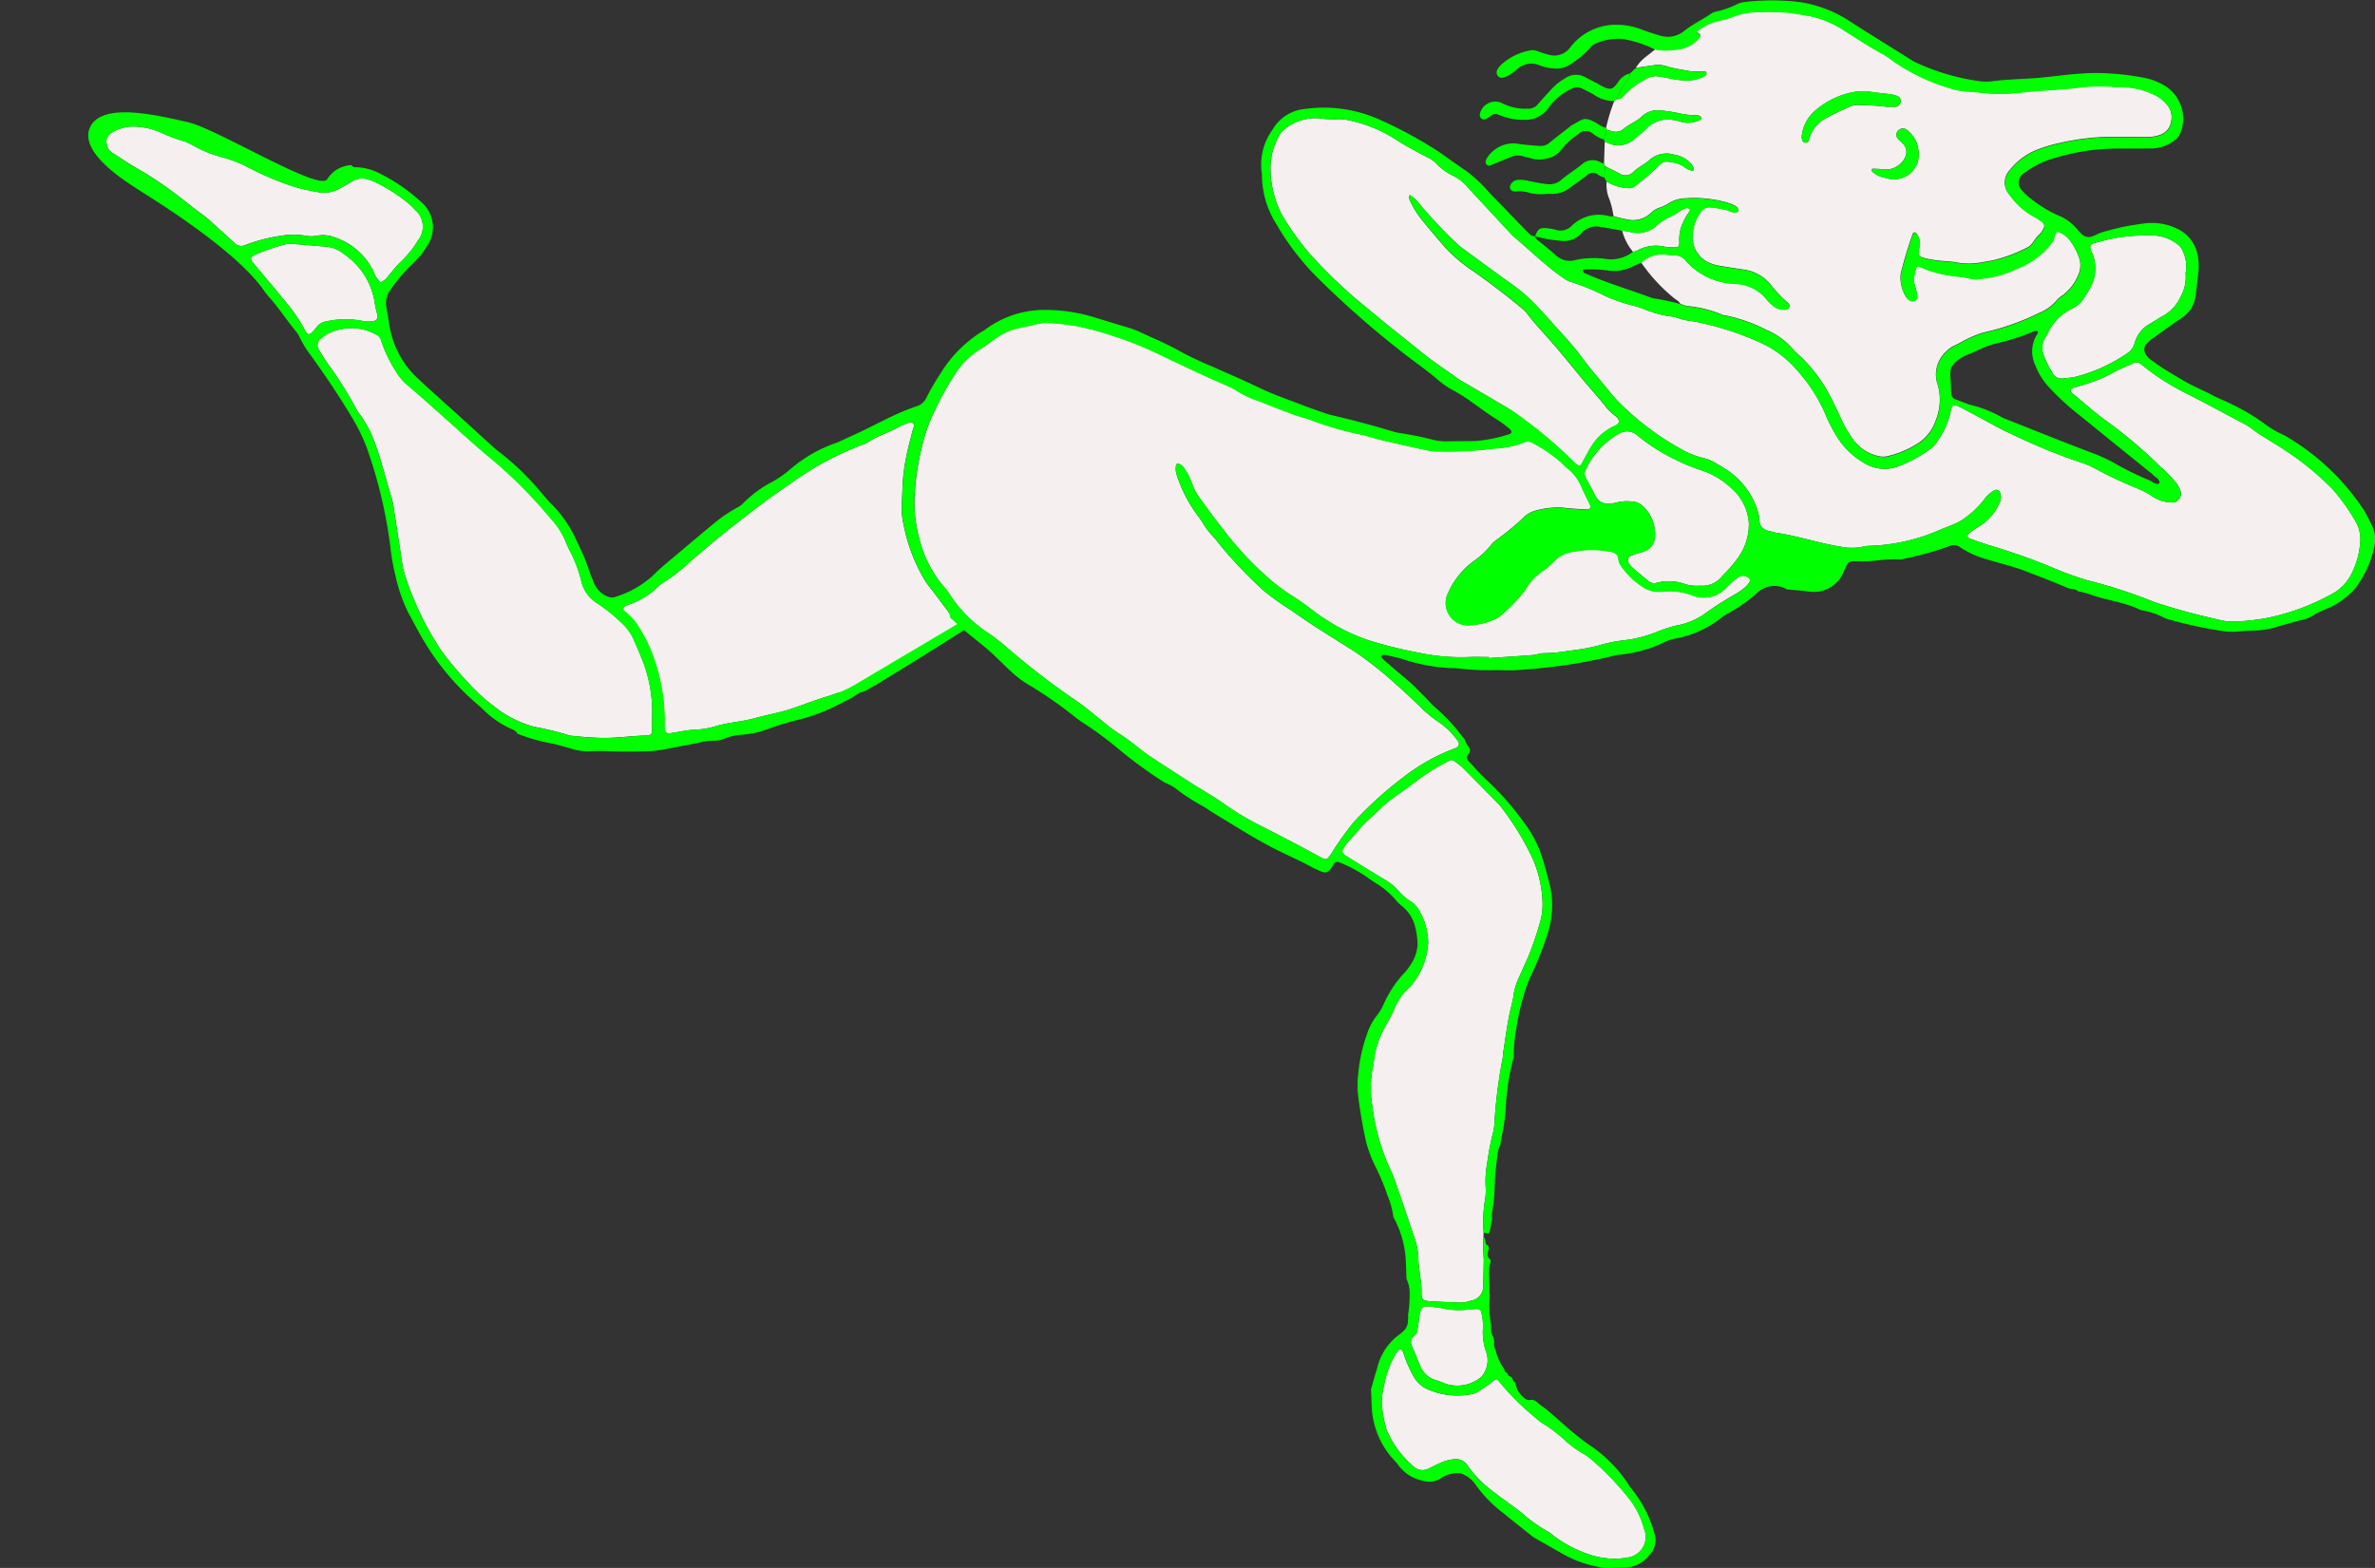<svg xmlns="http://www.w3.org/2000/svg" width="125.31" height="82.75" viewBox="0 0 125.31 82.75">
  <rect x="0" y="0" width="125.31" height="82.75" fill="#333333" stroke="none"/>
  <g id="Group_7" data-name="Group 7" transform="translate(-587.056 -371.136)">
    <path id="Path_30" data-name="Path 30" d="M673.644,384.986a1.639,1.639,0,0,1,1.379-.414,2.789,2.789,0,0,0,.343.025.781.781,0,0,1,.648.309,3.565,3.565,0,0,0,2.348,1.183c.074.014.153.008.229.019a2.21,2.21,0,0,1,1.689.841,1.555,1.555,0,0,0,.33.317.807.807,0,0,0,.464.208c.133.006.285.027.368-.1.1-.155-.043-.249-.137-.33a6.975,6.975,0,0,1-.82-.88,2.205,2.205,0,0,0-1.417-.8c-.435-.065-.87-.131-1.3-.207a2.22,2.22,0,0,1-.495-.139,1.48,1.48,0,0,1-.912-1.462,2.291,2.291,0,0,1,.422-1.228.54.54,0,0,1,.532-.253,5.092,5.092,0,0,1,.9.16c.055.013.1.047.159.065.213.071.4.044.4-.057,0-.162-.129-.229-.244-.286a2.325,2.325,0,0,0-.43-.155,6.385,6.385,0,0,0-2.158-.2,1.712,1.712,0,0,0-.814.246,2.522,2.522,0,0,1-.515.249,1.075,1.075,0,0,0-.438.265,1.375,1.375,0,0,1-1.32.342,5.245,5.245,0,0,1-.667-.166,4.326,4.326,0,0,0-.275-1.037,2.012,2.012,0,0,1-.09-.781,2.457,2.457,0,0,0,1.142.343.522.522,0,0,0,.416-.147,15.6,15.6,0,0,0,1.254-1.089.45.45,0,0,1,.413-.155,1.841,1.841,0,0,1,.819.236,1.141,1.141,0,0,0,.454.235.081.081,0,0,0,.1-.1.683.683,0,0,0-.126-.251,1.506,1.506,0,0,0-.889-.492,1.363,1.363,0,0,0-1.29.252c-.256.244-.606.39-.87.646a.575.575,0,0,1-.736.1c-.25-.139-.508-.261-.762-.391l-.06-.133.038-1.15a.559.559,0,0,1,.11.031,1.284,1.284,0,0,0,1.529-.256,5.389,5.389,0,0,0,.57-.48,1.52,1.52,0,0,1,1.358-.456,1.644,1.644,0,0,1,.445.1,1.39,1.39,0,0,0,1.05-.118c.022-.009.03-.064.036-.1,0-.012-.015-.031-.027-.043a.354.354,0,0,0-.265-.088,4.013,4.013,0,0,1-.964-.12,8.423,8.423,0,0,0-.907-.131,1.188,1.188,0,0,0-.957.3c-.295.283-.683.418-.99.679a.629.629,0,0,1-.6.118c-.092-.026-.185-.047-.277-.07a.3.3,0,0,0-.04-.107,9.348,9.348,0,0,1,.433-1.418l.1-.1a.359.359,0,0,0,.354-.14,4.268,4.268,0,0,1,1.174-.9.966.966,0,0,1,.653-.162,4.611,4.611,0,0,1,.507.083,5.066,5.066,0,0,0,1.076.137,2.091,2.091,0,0,0,.93-.245.189.189,0,0,0,.068-.146.107.107,0,0,0-.115-.1,4.951,4.951,0,0,1-.741,0c-.393-.074-.789-.128-1.175-.239a1.546,1.546,0,0,0-.676-.087c-.34.052-.68.1-1.02.146a2.3,2.3,0,0,1,.581-.618c.148-.117.3-.236.443-.354a3.71,3.71,0,0,0,1.257-.021,1.657,1.657,0,0,0,1.034-.57c.05-.06.112-.131.07-.2s-.123-.079-.213-.132a2.894,2.894,0,0,1,1.338-.626,3.481,3.481,0,0,0,.547-.162,3.654,3.654,0,0,1,1.458-.268,12.859,12.859,0,0,1,1.607.039c.359.053.717.111,1.074.177a5.219,5.219,0,0,1,1.787.758c.65.4,1.283.835,1.96,1.2a4.3,4.3,0,0,1,.625.408,10.219,10.219,0,0,0,3.32,1.526,3.222,3.222,0,0,0,.624.084c.171.019.344.023.515.044a9.669,9.669,0,0,0,2.4,0c.55-.07,1.106-.089,1.66-.134.4-.032.8-.059,1.2-.106a8.947,8.947,0,0,1,1.949-.046,1.455,1.455,0,0,0,.287.013,3.948,3.948,0,0,1,1.78.385,1.829,1.829,0,0,1,.722.552,1,1,0,0,1,.222.861.873.873,0,0,1-.577.727,2.009,2.009,0,0,1-.732.115c-.537-.005-1.073-.012-1.609-.007a12.144,12.144,0,0,0-2.85.3,7.887,7.887,0,0,0-1.265.362,3.47,3.47,0,0,0-1.5,1.113.944.944,0,0,0-.005,1.271,3.782,3.782,0,0,0,1.267,1.148,3.856,3.856,0,0,1,.479.312.248.248,0,0,1,.064.313.8.8,0,0,1-.082.15.789.789,0,0,1-.142.18c-.26.2-.349.572-.661.7a7.918,7.918,0,0,1-1.825.677c-.17.026-.338.061-.508.086a3.654,3.654,0,0,1-1.311.028c-.354-.074-.723-.075-1.084-.119a5.028,5.028,0,0,1-.622-.11c-.359-.089-.414-.165-.339-.521a.888.888,0,0,0-.15-.81.129.129,0,0,0-.1-.036.111.111,0,0,0-.078.062,20.216,20.216,0,0,0-.644,2.135,1.932,1.932,0,0,0,.31,1.245.454.454,0,0,0,.127.115.265.265,0,0,0,.32.026.254.254,0,0,0,.117-.247,2.91,2.91,0,0,0-.1-.448,1.159,1.159,0,0,1-.064-.566c.135-.647.074-.6.618-.38a6.043,6.043,0,0,0,1.106.3c.432.086.877.081,1.3.2a.873.873,0,0,0,.342.012,5.8,5.8,0,0,0,1.885-.468,1.457,1.457,0,0,1,.262-.117,4.155,4.155,0,0,0,1.753-1.344c.154-.16.106-.408.267-.583a1.3,1.3,0,0,1,.72.525,3.447,3.447,0,0,1,.433.808,1.266,1.266,0,0,1-.041,1.007,2.551,2.551,0,0,1-.8,1.034,1.167,1.167,0,0,0-.309.253,2.449,2.449,0,0,1-.962.692,12.856,12.856,0,0,1-2.916,1.023,5.689,5.689,0,0,0-1.107.472,5.056,5.056,0,0,1-.458.234,1.383,1.383,0,0,0-.41.306,1.629,1.629,0,0,0-.42,1.793,2.9,2.9,0,0,1-.126,1.841,2.319,2.319,0,0,1-1.066,1.281,5.022,5.022,0,0,1-1.484.6,1.077,1.077,0,0,1-.511-.017,2.275,2.275,0,0,1-1.307-.881,7.246,7.246,0,0,1-.725-1.3c-.2-.434-.409-.862-.639-1.282a8.094,8.094,0,0,0-1.5-1.878,4.334,4.334,0,0,1-.327-.322,3.631,3.631,0,0,0-1.338-.969,8.42,8.42,0,0,0-2.209-.784.312.312,0,0,1-.113-.018,6.232,6.232,0,0,0-1.936-.48,2.591,2.591,0,0,1-.322-.118c-.071-.146-.222-.2-.336-.3A9.1,9.1,0,0,1,673.644,384.986Zm13.055-8.2v-.017c.134,0,.269.01.4,0a.309.309,0,0,0,.243-.282.262.262,0,0,0-.163-.276,1.559,1.559,0,0,0-.384-.1c-.36-.051-.723-.076-1.08-.136a2.591,2.591,0,0,0-.741,0,4.282,4.282,0,0,0-2.153,1.006,2.053,2.053,0,0,0-.7,1.34.437.437,0,0,0,.034.222.178.178,0,0,0,.175.125.162.162,0,0,0,.167-.127,1.722,1.722,0,0,1,.924-1.178c.378-.221.786-.391,1.181-.581a1.052,1.052,0,0,1,.5-.105c.344.014.688.024,1.031.046C686.321,376.73,686.51,376.764,686.7,376.787Zm-.348,3.273c-.185-.008-.318-.013-.452-.021-.047,0-.082.013-.083.059a.149.149,0,0,0,.029.1,1.388,1.388,0,0,0,.72.331,1.31,1.31,0,0,0,1.7-1.523,1.081,1.081,0,0,0-.012-.114,1.61,1.61,0,0,0-.58-.9.348.348,0,0,0-.469.036.323.323,0,0,0,.017.462c.075.085.171.153.249.237a.625.625,0,0,1,.111.694.954.954,0,0,1-.311.4A1.084,1.084,0,0,1,686.351,380.06Z" fill="#f5eff0"/>
    <path id="Path_31" data-name="Path 31" d="M672.333,376.37l-.1.1a1.9,1.9,0,0,1-1.075-.333c-.192-.123-.406-.213-.609-.319a.6.6,0,0,0-.6.018,2.931,2.931,0,0,0-1.178.978,1.47,1.47,0,0,1-1.268.644,2.8,2.8,0,0,1-1.016-.142c-.128-.039-.256-.079-.379-.13a.359.359,0,0,0-.376.05,2.579,2.579,0,0,1-.288.187.227.227,0,0,1-.312-.223.487.487,0,0,1,.041-.165.827.827,0,0,1,1.189-.426,2.751,2.751,0,0,0,1.332.261.606.606,0,0,0,.5-.229c.224-.26.458-.511.689-.764a3.15,3.15,0,0,1,.753-.611,1,1,0,0,1,1.032-.071c.219.116.441.227.661.342.084.045.163.1.248.143.422.21.558.206.825-.167a1.055,1.055,0,0,1,.664-.506,1.173,1.173,0,0,1-.278.542A4.625,4.625,0,0,0,672.333,376.37Z" fill="lime"/>
    <path id="Path_32" data-name="Path 32" d="M671.8,377.883a.3.3,0,0,1,.04.107l-.168.508a1.92,1.92,0,0,1-.6-.327.561.561,0,0,0-.736.036,4.075,4.075,0,0,0-.887.809,1.25,1.25,0,0,1-.923.508,1.4,1.4,0,0,1-.683-.03c-.127-.041-.264-.054-.39-.1a.984.984,0,0,0-.727.046q-.5.21-1.01.413a.181.181,0,0,1-.249-.065.278.278,0,0,1-.007-.219,1.651,1.651,0,0,1,1.564-.862,12.605,12.605,0,0,0,1.256.128.676.676,0,0,0,.528-.165c.355-.289.72-.567,1.081-.849a.974.974,0,0,1,.138-.1c.554-.285.6-.492,1.363-.031A1.019,1.019,0,0,0,671.8,377.883Z" fill="lime"/>
    <path id="Path_33" data-name="Path 33" d="M671.673,378.5l.168-.508c.092.023.185.044.277.07a.629.629,0,0,0,.6-.118c.307-.261.7-.4.99-.679a1.188,1.188,0,0,1,.957-.3,8.423,8.423,0,0,1,.907.131,4.013,4.013,0,0,0,.964.12.354.354,0,0,1,.265.088c.012.012.03.031.027.043-.006.035-.014.09-.036.1a1.39,1.39,0,0,1-1.05.118,1.644,1.644,0,0,0-.445-.1,1.52,1.52,0,0,0-1.358.456,5.389,5.389,0,0,1-.57.48,1.284,1.284,0,0,1-1.529.256.559.559,0,0,0-.11-.031Z" fill="lime"/>
    <path id="Path_34" data-name="Path 34" d="M671.688,379.773l.06.133-.048.6a1.279,1.279,0,0,1-.31-.137.432.432,0,0,0-.616.033c-.286.224-.589.426-.882.642a1.533,1.533,0,0,1-1.015.325c-.171-.009-.344.022-.515.016a2.387,2.387,0,0,1-.568-.057,1.776,1.776,0,0,0-.733-.089.511.511,0,0,1-.17-.01.226.226,0,0,1-.147-.314.472.472,0,0,1,.4-.285,1.949,1.949,0,0,1,.568.053,9.435,9.435,0,0,0,.959.169.965.965,0,0,0,.791-.248c.333-.286.719-.509,1.055-.791a.824.824,0,0,1,.956-.126C671.543,379.724,671.616,379.746,671.688,379.773Z" fill="lime"/>
    <path id="Path_35" data-name="Path 35" d="M671.7,380.511l.048-.6c.254.13.512.252.762.391a.575.575,0,0,0,.736-.1c.264-.256.614-.4.87-.646a1.363,1.363,0,0,1,1.29-.252,1.506,1.506,0,0,1,.889.492.683.683,0,0,1,.126.251.081.081,0,0,1-.1.1,1.141,1.141,0,0,1-.454-.235,1.841,1.841,0,0,0-.819-.236.45.45,0,0,0-.413.155,15.6,15.6,0,0,1-1.254,1.089.522.522,0,0,1-.416.147,2.457,2.457,0,0,1-1.142-.343Z" fill="lime"/>
    <path id="Path_36" data-name="Path 36" d="M672.333,376.37a4.625,4.625,0,0,1,.458-.826,1.173,1.173,0,0,0,.278-.542l.3-.282c.34-.048.68-.094,1.02-.146a1.546,1.546,0,0,1,.676.087c.386.111.782.165,1.175.239a4.951,4.951,0,0,0,.741,0,.107.107,0,0,1,.115.1.189.189,0,0,1-.068.146,2.091,2.091,0,0,1-.93.245,5.066,5.066,0,0,1-1.076-.137,4.611,4.611,0,0,0-.507-.083.966.966,0,0,0-.653.162,4.268,4.268,0,0,0-1.174.9A.359.359,0,0,1,672.333,376.37Z" fill="lime"/>
    <path id="Path_37" data-name="Path 37" d="M665.611,405.812c-.345,0-.69-.017-1.034,0a10.776,10.776,0,0,1-2.684-.231,22.948,22.948,0,0,1-2.727-.686,10.336,10.336,0,0,1-2.864-1.56,13.83,13.83,0,0,0-1.177-.821,9.758,9.758,0,0,1-1.313-1.023,16.794,16.794,0,0,1-2.246-2.453c-.381-.48-.747-.973-1.1-1.47a3.249,3.249,0,0,1-.549-1,2.975,2.975,0,0,0-.41-.755.539.539,0,0,0-.16-.159.3.3,0,0,0-.16-.037c-.077,0-.083.072-.089.125a1.013,1.013,0,0,0,.043.453,7.338,7.338,0,0,0,1.094,2.134,4.677,4.677,0,0,1,.293.422,3.7,3.7,0,0,0,.518.685c.175.175.314.385.474.576a23.856,23.856,0,0,0,2.226,2.315,16.031,16.031,0,0,0,1.5,1.062c1.071.774,2.21,1.444,3.319,2.16a19.354,19.354,0,0,1,2.158,1.715c.405.352.794.722,1.183,1.091a6.326,6.326,0,0,0,1.1.918,3.863,3.863,0,0,1,.969.973.214.214,0,0,1-.066.339.614.614,0,0,1-.1.051,10.245,10.245,0,0,0-2.554,1.4,20.238,20.238,0,0,0-2.73,2.44,15.751,15.751,0,0,0-1.14,1.573,1.235,1.235,0,0,1-.122.194c-.194.28-.242.3-.56.121-1.075-.59-2.161-1.155-3.255-1.707a15.183,15.183,0,0,1-1.91-1.166c-.484-.342-1.006-.628-1.506-.948q-1.163-.741-2.314-1.5c-.24-.158-.464-.339-.689-.519a9.951,9.951,0,0,0-.982-.7,9.807,9.807,0,0,1-.867-.661c-.453-.353-.885-.738-1.361-1.056a39.519,39.519,0,0,1-3.592-2.76,10.816,10.816,0,0,0-1.185-.908,6.829,6.829,0,0,1-1.839-1.873,3.448,3.448,0,0,0-.267-.373,6.12,6.12,0,0,1-1.371-2.62,7.131,7.131,0,0,1-.259-2.1,13.8,13.8,0,0,1,.484-3.112,8.5,8.5,0,0,1,.611-1.609,15.858,15.858,0,0,1,1.032-1.856,4.141,4.141,0,0,1,1.373-1.363c.4-.228.733-.551,1.142-.767a2.763,2.763,0,0,1,.743-.3c.432-.086.86-.19,1.291-.28a1.055,1.055,0,0,1,.286-.02,11.405,11.405,0,0,1,1.822.214,19.4,19.4,0,0,1,4.007,1.389q1.345.645,2.7,1.269c.331.151.664.294,1,.441a3.4,3.4,0,0,1,.605.327,5.572,5.572,0,0,0,1.151.512c.564.238,1.138.45,1.712.665.25.093.508.166.763.248a1.994,1.994,0,0,1,.219.07,17.016,17.016,0,0,0,2.755.787c.369.1.734.218,1.106.3.781.183,1.565.354,2.349.523a2,2,0,0,0,.457.038,19.354,19.354,0,0,0,2.466-.091c.415-.064.838-.057,1.253-.148a3.483,3.483,0,0,0,.772-.209.528.528,0,0,1,.548.017,7.646,7.646,0,0,1,1.462,1,3.6,3.6,0,0,0,.38.351,2.446,2.446,0,0,1,.708.961c.138.314.3.62.443.931.071.152-.006.271-.175.261-.4-.023-.8-.04-1.2-.09a4.148,4.148,0,0,0-1.533.164,1.32,1.32,0,0,0-.588.346,15.185,15.185,0,0,1-1.462,1.205,1.24,1.24,0,0,0-.249.236,4.388,4.388,0,0,1-.966.894,4.114,4.114,0,0,0-1.309,1.647,1.176,1.176,0,0,0,1.067,1.707,3.774,3.774,0,0,0,1.5-.366.281.281,0,0,0,.1-.063,8.264,8.264,0,0,0,1.4-1.431,2.88,2.88,0,0,1,.975-1.034,5.442,5.442,0,0,0,.6-.533,1.623,1.623,0,0,1,.686-.4,5.3,5.3,0,0,1,2.219-.066c.241.05.434.132.446.43a.63.63,0,0,0,.126.316,4.122,4.122,0,0,0,1.194,1.145,1.522,1.522,0,0,0,.993.223,3.43,3.43,0,0,1,1.632.214,1.59,1.59,0,0,0,1.7-.384,5.815,5.815,0,0,1,.642-.572.457.457,0,0,1,.535-.017c.12.067.156.165.075.278a1.326,1.326,0,0,1-.223.26,3.8,3.8,0,0,1-.465.334A17.487,17.487,0,0,0,676.9,403.6a3.881,3.881,0,0,1-1.438.559,7.175,7.175,0,0,0-1.032.342,6.392,6.392,0,0,1-1.663.423,7.6,7.6,0,0,0-1.345.274,10.079,10.079,0,0,1-1.58.28,7.679,7.679,0,0,1-1.314.13c-.206,0-.412.086-.62.1-.764.06-1.529.106-2.293.158Z" fill="#f5eff0"/>
    <path id="Path_38" data-name="Path 38" d="M661.435,381.433a.324.324,0,0,0,.02.3,4.522,4.522,0,0,0,.6.979c.407.507.828,1,1.256,1.492a8.135,8.135,0,0,0,1.492,1.254q1.293.911,2.511,1.918a1.769,1.769,0,0,1,.289.278c.453.6.974,1.134,1.46,1.7.574.667,1.12,1.359,1.688,2.031.37.438.757.862,1.108,1.319a3.853,3.853,0,0,0,.468.42c.213.2.2.368-.063.491a2.766,2.766,0,0,0-1.207,1.028c-.176.272-.322.564-.481.847-.028.05-.052.1-.083.151a.129.129,0,0,1-.194.047,1.733,1.733,0,0,1-.261-.222,24.067,24.067,0,0,0-3.136-2.6,4.944,4.944,0,0,0-.435-.279q-1.136-.67-2.274-1.335a2.061,2.061,0,0,1-.2-.117c-.593-.449-1.228-.84-1.806-1.31-.967-.785-1.955-1.543-2.9-2.351a25.844,25.844,0,0,1-3.208-3.041,15.006,15.006,0,0,1-1.359-1.915,5.25,5.25,0,0,1-.629-2.478,3.363,3.363,0,0,1,.463-1.754.675.675,0,0,1,.165-.232,2.583,2.583,0,0,1,1.946-.676,5.118,5.118,0,0,0,.971.049,2.381,2.381,0,0,1,.622.063,7.254,7.254,0,0,1,2.428,1c.528.344,1.093.631,1.648.931a1.788,1.788,0,0,1,.475.318,3.209,3.209,0,0,0,.972.7,2.444,2.444,0,0,1,.674.531c.094.1.179.2.27.3l2.033,2.187a1.9,1.9,0,0,0,.16.164c.885.732,1.693,1.555,2.647,2.2a1.284,1.284,0,0,0,.408.2,12.841,12.841,0,0,1,1.8.746,8.9,8.9,0,0,0,1.463.5,5.057,5.057,0,0,1,.544.176,5.6,5.6,0,0,0,1.492.4.628.628,0,0,1,.224.048,3.714,3.714,0,0,0,.888.2,15.607,15.607,0,0,1,3.753,1.221,5.651,5.651,0,0,1,1.82,1.46,8.382,8.382,0,0,1,1.41,2.221,7.871,7.871,0,0,0,.6,1.173,4.141,4.141,0,0,0,1.523,1.45,2.045,2.045,0,0,0,1.719.134,6.875,6.875,0,0,0,1.754-.968,1.289,1.289,0,0,0,.3-.346,4.158,4.158,0,0,0,.732-1.669c.033-.23.152-.3.363-.2.328.156.645.336.967.505.593.313,1.17.659,1.781.93a31.137,31.137,0,0,0,3.709,1.531,4.126,4.126,0,0,1,.842.363,23.414,23.414,0,0,0,2.129,1,4.422,4.422,0,0,1,.814.422,1.875,1.875,0,0,0,.966.332.469.469,0,0,0,.511-.67,1.281,1.281,0,0,0-.227-.394c-.185-.22-.388-.424-.588-.63-.066-.069-.15-.12-.215-.19a25.219,25.219,0,0,0-3.124-2.611c-.527-.412-1.033-.853-1.544-1.285a.141.141,0,0,1,.053-.261c.4-.116.806-.233,1.2-.383a5.882,5.882,0,0,0,.834-.382c.367-.21.76-.36,1.144-.533a.336.336,0,0,1,.41.044,12.643,12.643,0,0,0,2.306,1.5c.995.5,1.967,1.032,2.949,1.55a3.553,3.553,0,0,1,.588.353c.391.312.833.544,1.247.819a15.176,15.176,0,0,1,3.012,2.37,10.26,10.26,0,0,1,1.23,1.728,1.832,1.832,0,0,1,.233,1.094,4.315,4.315,0,0,1-.508,1.746,2.424,2.424,0,0,1-1.01.984,11.957,11.957,0,0,1-3.322,1.236,11.419,11.419,0,0,1-1.708.2,2.95,2.95,0,0,1-.856-.078c-1.044-.239-2.082-.5-3.1-.83a5.087,5.087,0,0,1-.541-.189,26.739,26.739,0,0,0-3.327-1.071,16.633,16.633,0,0,1-1.833-.663,32.77,32.77,0,0,0-3.3-1.172c-.365-.112-.727-.239-1.085-.371-.165-.061-.172-.178-.024-.294a3.4,3.4,0,0,1,.469-.328,2.7,2.7,0,0,0,1.118-1.273.622.622,0,0,0,.015-.553.2.2,0,0,0-.284-.1,1.545,1.545,0,0,0-.551.495,4.887,4.887,0,0,1-1.036.985,2.173,2.173,0,0,1-.444.261c-.3.132-.6.242-.9.37a9.956,9.956,0,0,1-3.732.821,1.168,1.168,0,0,0-.282.043,2.8,2.8,0,0,1-1.192-.006c-1.136-.179-2.227-.56-3.365-.725-.075-.011-.146-.048-.222-.058-.433-.06-.718-.252-.679-.742a4,4,0,0,0-1.694-2.505c-.223-.148-.456-.283-.687-.417a1.963,1.963,0,0,0-.586-.228,4.482,4.482,0,0,1-1.218-.5,14.54,14.54,0,0,1-3.24-2.458,6.392,6.392,0,0,1-.455-.516c-.519-.637-1.064-1.25-1.549-1.917-.449-.617-.992-1.166-1.5-1.74-.266-.3-.54-.6-.814-.892a8.686,8.686,0,0,0-1.344-1.165c-.888-.633-1.764-1.283-2.643-1.929a2.533,2.533,0,0,1-.3-.265,24.774,24.774,0,0,1-2-2.14A1.45,1.45,0,0,0,661.435,381.433Z" fill="#f5eff0"/>
    <path id="Path_39" data-name="Path 39" d="M665.334,436.174l-.007.248a10.273,10.273,0,0,0,.015,1.2q-.012.689-.028,1.379a.75.75,0,0,1-.63.774,1.925,1.925,0,0,1-.561.109c-.555-.025-1.111-.038-1.665-.079-.323-.024-.411-.109-.4-.437.013-.636-.164-1.251-.169-1.884a3.634,3.634,0,0,0-.238-1.119q-.484-1.441-.98-2.879a6.9,6.9,0,0,0-.287-.689,11.368,11.368,0,0,1-.938-3.419,5.234,5.234,0,0,1,.029-1.829c.069-.311.084-.638.161-.955a5.258,5.258,0,0,1,.532-1.328c.149-.268.3-.537.425-.815a2.921,2.921,0,0,1,.844-1.211,3.878,3.878,0,0,0,.972-2.339,3.488,3.488,0,0,0-.523-1.791,1.216,1.216,0,0,0-.4-.4,2.948,2.948,0,0,1-.686-.608,2.549,2.549,0,0,0-.671-.533q-1.033-.623-2.055-1.264c-.233-.146-.248-.237-.092-.467a2.919,2.919,0,0,1,.319-.406c.308-.315.57-.681.893-.97.424-.379.81-.8,1.273-1.145s.941-.653,1.389-1.012a11.125,11.125,0,0,1,1.661-1.021.242.242,0,0,1,.269.02,3.446,3.446,0,0,1,.45.355c.6.6,1.187,1.2,1.778,1.8a1.917,1.917,0,0,1,.23.256,14.114,14.114,0,0,1,1.7,2.789,6.263,6.263,0,0,1,.5,2.285,3.3,3.3,0,0,1-.117.965,17.019,17.019,0,0,1-.647,1.9c-.166.365-.33.732-.494,1.1a3.3,3.3,0,0,0-.276.933c-.042.323-.143.635-.208.952-.139.674-.226,1.358-.332,2.038-.018.114-.013.231-.039.343a26.42,26.42,0,0,0-.431,3.468,2.059,2.059,0,0,1-.076.452,13.623,13.623,0,0,0-.3,1.576,5.228,5.228,0,0,0-.078,1.317,2.94,2.94,0,0,1-.038.629A7.165,7.165,0,0,0,665.334,436.174Z" fill="#f5eff0"/>
    <path id="Path_40" data-name="Path 40" d="M621.462,408.972c0,.21,0,.42,0,.63.005.25-.047.349-.268.351-.8.01-1.6.144-2.4.126-.517-.012-1.031-.056-1.545-.111a.475.475,0,0,1-.114-.01,15.372,15.372,0,0,0-1.89-.464,5.809,5.809,0,0,1-2.125-1.085,7.832,7.832,0,0,1-.914-.783,18.7,18.7,0,0,1-1.706-1.94c-.127-.168-.248-.341-.358-.52a15.931,15.931,0,0,1-1.788-3.9,2.256,2.256,0,0,1-.058-.281c-.143-.927-.284-1.855-.429-2.782a5.313,5.313,0,0,0-.146-.788c-.327-1.039-.571-2.1-.967-3.123a5.93,5.93,0,0,0-.653-1.207,2.656,2.656,0,0,1-.226-.331,20.651,20.651,0,0,0-1.528-2.429c-.16-.239-.318-.479-.459-.729a.419.419,0,0,1,.076-.571,2.067,2.067,0,0,1,1.019-.5,2.655,2.655,0,0,1,1.943.283.45.45,0,0,1,.241.3,6.738,6.738,0,0,0,.763,1.6,2.858,2.858,0,0,0,.665.782c.572.48,1.124.983,1.684,1.477.963.849,1.9,1.732,2.895,2.537a25.693,25.693,0,0,1,2.972,3.03,3.916,3.916,0,0,1,.786,1.259,5.692,5.692,0,0,0,.248.518,7.124,7.124,0,0,1,.537,1.451,1.849,1.849,0,0,0,.878,1.224,8.9,8.9,0,0,1,1.247,1.011,2.54,2.54,0,0,1,.665.926c.177.4.348.808.509,1.218A7.472,7.472,0,0,1,621.462,408.972Z" fill="#f5eff0"/>
    <path id="Path_41" data-name="Path 41" d="M638.092,404.065l-.674-.58-.286.02a.674.674,0,0,0-.089-.151c-.223-.287-.439-.58-.657-.872-.183-.245-.384-.473-.546-.737a9.021,9.021,0,0,1-1.1-2.883,3.932,3.932,0,0,1-.112-1.022c.017-.3.034-.608.041-.914a10.134,10.134,0,0,1,.231-1.819c.085-.412.2-.817.3-1.226.034-.143.16-.32.008-.423-.123-.084-.292.02-.433.08a1.978,1.978,0,0,0-.213.086c-.562.328-1.2.5-1.742.875a1.538,1.538,0,0,1-.318.126,17.482,17.482,0,0,0-2.577,1.256c-.684.421-1.336.895-1.995,1.355-.755.525-1.472,1.1-2.2,1.665-.772.6-1.512,1.234-2.255,1.867a9.2,9.2,0,0,1-1.4,1.1,1.884,1.884,0,0,0-.36.284,3.888,3.888,0,0,1-1.41.863,2.255,2.255,0,0,0-.263.112.154.154,0,0,0-.043.275,3.057,3.057,0,0,1,.568.563,7.626,7.626,0,0,1,1.073,2.211,9.8,9.8,0,0,1,.47,3.051c0,.115-.005.23,0,.345.015.211.091.28.285.263.095-.009.189-.031.284-.045.34-.05.68-.126,1.022-.142a4.293,4.293,0,0,0,1.072-.172c.7-.215,1.434-.246,2.134-.443.663-.186,1.347-.292,2-.522.613-.216,1.223-.444,1.845-.635q.282-.087.554-.194l.074.27Z" fill="#f5eff0"/>
    <path id="Path_42" data-name="Path 42" d="M659.957,445.177a4.338,4.338,0,0,1,.126-.943,5.291,5.291,0,0,1,.589-1.61,1.184,1.184,0,0,1,.174-.223.12.12,0,0,1,.2.024,1.849,1.849,0,0,1,.125.32,6.7,6.7,0,0,0,.444.995,1.637,1.637,0,0,0,.892.773,3.91,3.91,0,0,0,2.143.213,1.03,1.03,0,0,0,.472-.194,8.286,8.286,0,0,0,.746-.533c.1-.1.193-.088.285.048a13.342,13.342,0,0,0,1.952,1.938,2.027,2.027,0,0,0,.364.28,7.543,7.543,0,0,1,1.225.947,5.791,5.791,0,0,0,.885.637,2.8,2.8,0,0,1,.335.22,14.8,14.8,0,0,1,2.219,2.318,4.529,4.529,0,0,1,.673,1.45,1.087,1.087,0,0,1-.51,1.385.784.784,0,0,1-.265.1,4.112,4.112,0,0,1-2.2-.174,6.453,6.453,0,0,1-1.907-1.041.859.859,0,0,0-.185-.135,7.518,7.518,0,0,1-1.4-1c-.529-.41-1.087-.784-1.61-1.2a5.945,5.945,0,0,1-1.232-1.277.726.726,0,0,0-.727-.345,2.119,2.119,0,0,0-.664.172c-.229.1-.45.212-.674.32a.676.676,0,0,1-.8-.118,5.178,5.178,0,0,1-1.414-1.923A6.144,6.144,0,0,1,659.957,445.177Z" fill="#f5eff0"/>
    <path id="Path_43" data-name="Path 43" d="M607.132,386.039a1.638,1.638,0,0,1-.393-.629,3.5,3.5,0,0,0-2.036-1.75,1.653,1.653,0,0,0-.9-.089,1.611,1.611,0,0,1-.684-.006,3.7,3.7,0,0,0-1.25.016,8.763,8.763,0,0,0-1.881.49.493.493,0,0,1-.571-.123c-.43-.409-.882-.794-1.318-1.2a6.306,6.306,0,0,0-.543-.422c-.431-.318-.842-.665-1.273-.983a18.962,18.962,0,0,0-1.956-1.3c-.467-.262-.909-.569-1.362-.855a.64.64,0,0,1-.282-.478.507.507,0,0,1,.232-.546,2.033,2.033,0,0,1,1.137-.35,3.6,3.6,0,0,1,1.505.321,9.2,9.2,0,0,0,1.125.43,2.62,2.62,0,0,1,.524.227,6.458,6.458,0,0,0,1.593.643,7.581,7.581,0,0,1,1.488.6,14.894,14.894,0,0,0,2.275.951,10.642,10.642,0,0,0,1.4.306,1.646,1.646,0,0,0,1.049-.23c.221-.114.437-.237.649-.367a.939.939,0,0,1,.829-.082,1.774,1.774,0,0,1,.271.094,8.525,8.525,0,0,1,1.928,1.231c.1.092.193.187.283.286a1.161,1.161,0,0,1,.135,1.606,5.482,5.482,0,0,1-.934,1.153c-.219.214-.409.456-.608.689A.982.982,0,0,1,607.132,386.039Z" fill="#f5eff0"/>
    <path id="Path_44" data-name="Path 44" d="M676.766,402.045a2.116,2.116,0,0,1-.775-.074,2.464,2.464,0,0,0-1.523-.076.448.448,0,0,1-.43-.092c-.3-.242-.59-.485-.879-.735a.882.882,0,0,1-.172-.228.25.25,0,0,1,.127-.376,3.272,3.272,0,0,1,.324-.114c.127-.041.26-.067.383-.118a.826.826,0,0,0,.55-.739,1.993,1.993,0,0,0-.642-1.651.783.783,0,0,0-.513-.232,2.37,2.37,0,0,0-.742.018,2.769,2.769,0,0,1-.393.08.76.76,0,0,1-.859-.419c-.162-.325-.341-.64-.509-.962a.384.384,0,0,1,0-.385,4.192,4.192,0,0,1,1.75-1.912.812.812,0,0,1,1,.1,9.983,9.983,0,0,0,1.981,1.257,9.453,9.453,0,0,0,1.432.584,4.247,4.247,0,0,1,1.553.952,2.671,2.671,0,0,1,.9,1.808,3.027,3.027,0,0,1-.5,1.738,6.948,6.948,0,0,1-.89,1.048A1.307,1.307,0,0,1,676.766,402.045Z" fill="#f5eff0"/>
    <path id="Path_45" data-name="Path 45" d="M702.372,385.543a2.15,2.15,0,0,1-.256,1.243,2.212,2.212,0,0,1-.957,1.034c-.22.113-.42.266-.638.386a1.646,1.646,0,0,0-.838,1.04.923.923,0,0,1-.4.542,8.609,8.609,0,0,1-2.808,1.256c-.166.038-.343.027-.511.059a.563.563,0,0,1-.646-.346,5.082,5.082,0,0,1-.431-.872,1.033,1.033,0,0,1,.079-.936,1.667,1.667,0,0,0,.141-.25,2.748,2.748,0,0,1,1.318-1.3,1.471,1.471,0,0,0,.552-.481c.122-.194.253-.385.356-.589a2.058,2.058,0,0,0,.092-1.876c-.016-.035-.034-.069-.047-.105-.078-.223-.033-.328.189-.386.35-.093.7-.193,1.058-.257a10.139,10.139,0,0,1,2.059-.143,2.223,2.223,0,0,1,1.27.471.8.8,0,0,1,.293.412A1.8,1.8,0,0,1,702.372,385.543Z" fill="#f5eff0"/>
    <path id="Path_46" data-name="Path 46" d="M606.439,388.107a2.2,2.2,0,0,1-.264-.034,4.6,4.6,0,0,0-1.88.022.813.813,0,0,0-.569.349.492.492,0,0,1-.035.045c-.334.394-.39.386-.613-.053a8.579,8.579,0,0,0-1.02-1.452c-.54-.67-1.1-1.321-1.653-1.982-.161-.194-.14-.3.069-.4a10.832,10.832,0,0,1,1.619-.569,1.35,1.35,0,0,1,.454-.022c.592.044,1.182.1,1.773.147a1.737,1.737,0,0,1,.883.385,3.793,3.793,0,0,1,1.629,2.6,4.438,4.438,0,0,0,.125.557c.072.263-.045.39-.326.4C606.574,388.109,606.517,388.107,606.439,388.107Z" fill="#f5eff0"/>
    <path id="Path_47" data-name="Path 47" d="M665.294,441.358a3.154,3.154,0,0,0,.192,1.18,1.3,1.3,0,0,1-.089.993.9.9,0,0,1-.375.414,1.955,1.955,0,0,1-1.7.217c-.178-.067-.354-.146-.537-.195a1.253,1.253,0,0,1-.8-.758c-.138-.293-.235-.605-.377-.9-.132-.268-.18-.493.1-.7a.441.441,0,0,0,.138-.307c.03-.207.065-.414.091-.622.072-.579.17-.657.731-.572.188.029.381.042.565.089a4,4,0,0,0,1.253.052c.152-.01.3-.027.457-.03a.234.234,0,0,1,.28.22A2.9,2.9,0,0,1,665.294,441.358Z" fill="#f5eff0"/>
    <path id="Path_48" data-name="Path 48" d="M673.213,384.422a2.881,2.881,0,0,1-.57-1.114,3.216,3.216,0,0,1,.393.061,1.489,1.489,0,0,0,1.435-.335,2.632,2.632,0,0,1,.664-.434,3.929,3.929,0,0,0,.543-.315.893.893,0,0,1,.358-.168.23.23,0,0,1,.157.035c.046.035.033.1,0,.148a2.9,2.9,0,0,0-.345.59,2.106,2.106,0,0,0-.192.937c.02.355-.024.38-.389.362a2.4,2.4,0,0,1-.4-.039,2.022,2.022,0,0,0-1.435.214A.91.91,0,0,1,673.213,384.422Z" fill="#f5eff0"/>
    <path id="Path_49" data-name="Path 49" d="M686.7,376.787c-.189-.023-.378-.057-.567-.069-.343-.022-.687-.032-1.031-.046a1.052,1.052,0,0,0-.5.105c-.4.19-.8.36-1.181.581a1.722,1.722,0,0,0-.924,1.178.162.162,0,0,1-.167.127.178.178,0,0,1-.175-.125.437.437,0,0,1-.034-.222,2.053,2.053,0,0,1,.7-1.34,4.282,4.282,0,0,1,2.153-1.006,2.591,2.591,0,0,1,.741,0c.357.06.72.085,1.08.136a1.559,1.559,0,0,1,.384.1.262.262,0,0,1,.163.276.309.309,0,0,1-.243.282c-.132.013-.267,0-.4,0Z" fill="lime"/>
    <path id="Path_50" data-name="Path 50" d="M686.351,380.06a1.084,1.084,0,0,0,.921-.233.954.954,0,0,0,.311-.4.625.625,0,0,0-.111-.694c-.078-.084-.174-.152-.249-.237a.323.323,0,0,1-.017-.462.348.348,0,0,1,.469-.036,1.61,1.61,0,0,1,.58.9,1.081,1.081,0,0,1,.012.114,1.31,1.31,0,0,1-1.7,1.523,1.388,1.388,0,0,1-.72-.331.149.149,0,0,1-.029-.1c0-.046.036-.062.083-.059C686.033,380.047,686.166,380.052,686.351,380.06Z" fill="lime"/>
    <g id="Group_6" data-name="Group 6">
      <path id="Path_51" data-name="Path 51" d="M667.013,444.1v.008l0,0Z" fill="lime"/>
      <path id="Path_52" data-name="Path 52" d="M660.573,435.368h0l0,0Z" fill="lime"/>
      <path id="Path_53" data-name="Path 53" d="M587.056,387.344m13.746-1.121c.14.182.262.381.416.55.543.6.974,1.28,1.492,1.9a1.066,1.066,0,0,1,.146.246,5.725,5.725,0,0,0,.6.975c.785,1.089,1.535,2.2,2.217,3.357a9.031,9.031,0,0,1,.729,1.5,24.929,24.929,0,0,1,1.258,5.3,10.67,10.67,0,0,0,.262,1.47,8.644,8.644,0,0,0,.649,1.9c.185.336.36.677.547,1.011a13.56,13.56,0,0,0,3.037,3.8c.146.124.293.249.429.384a4.959,4.959,0,0,0,1.36.951c.151.073.33.116.413.29a9.172,9.172,0,0,0,1.81.517c.335.072.665.173,1,.265a2.848,2.848,0,0,0,1.016.146,11.248,11.248,0,0,1,1.2.008c.65.013,1.3.013,1.95-.01a7.035,7.035,0,0,0,.964-.136c.545-.1,1.088-.205,1.631-.312a3.063,3.063,0,0,1,.792-.109,1.247,1.247,0,0,0,.56-.108,2.794,2.794,0,0,1,.949-.206,5.082,5.082,0,0,0,1.444-.335,14.158,14.158,0,0,1,1.591-.474,9.315,9.315,0,0,0,2.025-.781c.189-.091.377-.186.565-.278.217-.1.4-.276.615-.377a.565.565,0,0,0,.253-.074c.563-.279,4.274-2.612,5.2-3.2.373.309.753.609,1.126.918.44.366.839.781,1.255,1.176a5.59,5.59,0,0,0,1.042.8,21.665,21.665,0,0,1,2.442,1.7c.121.094.243.187.371.27a18.648,18.648,0,0,1,2.024,1.5,23.068,23.068,0,0,0,2.318,1.677,2.8,2.8,0,0,1,.786.471,11.745,11.745,0,0,0,1.212.769c.219.116.417.272.631.4,1,.6,1.986,1.238,3.021,1.776.728.379,1.49.7,2.206,1.1a.5.5,0,0,0,.053.023c.493.215.681.41,1.017-.237a.211.211,0,0,1,.3-.085,7.222,7.222,0,0,1,1.465.785c.152.116.315.217.475.322a4.466,4.466,0,0,1,1.046.892,2.244,2.244,0,0,0,.329.317,2,2,0,0,1,.671,1.047,3.812,3.812,0,0,1,.137.966,2.062,2.062,0,0,1-.369,1.073,2.984,2.984,0,0,1-.349.455,5.857,5.857,0,0,0-1.071,1.624,2.832,2.832,0,0,1-.422.683,3.152,3.152,0,0,0-.461.913,8.461,8.461,0,0,0-.444,1.952,5.452,5.452,0,0,0-.036,1.142,25.946,25.946,0,0,0,.442,2.6,7.05,7.05,0,0,0,.569,1.441,12.868,12.868,0,0,1,.563,1.385,4.168,4.168,0,0,1,.3,1.119,5.2,5.2,0,0,1,.657,2.3c.018.321.024.642.036.962a1.729,1.729,0,0,1,.168.817,6.625,6.625,0,0,1-.08,1.062c0,.133,0,.267-.013.4a.7.7,0,0,1-.254.494,1.419,1.419,0,0,1-.172.15,3.024,3.024,0,0,0-1.2,1.813c-.118.36-.214.729-.32,1.093.015.342.026.684.044,1.025a4.418,4.418,0,0,0,1.064,2.593c.1.118.213.219.3.341a2.128,2.128,0,0,0,1.412.885,1.063,1.063,0,0,0,.918-.184,1.617,1.617,0,0,1,.873-.234.577.577,0,0,1,.271.073,1.519,1.519,0,0,1,.648.554,6.821,6.821,0,0,0,1.44,1.473c.529.439,1.073.86,1.608,1.288q.745.424,1.494.849a5.916,5.916,0,0,0,2.153.747c.365.048.725-.012,1.087,0a1.69,1.69,0,0,0,1.392-.674,1.145,1.145,0,0,0,.236-1.177,6.233,6.233,0,0,0-1.171-2.278,1.3,1.3,0,0,1-.134-.187,7.365,7.365,0,0,0-2.159-2.186c-.8-.558-1.5-1.245-2.245-1.867-.12-.089-.246-.17-.359-.268-.144-.123-.271-.253-.492-.208a.351.351,0,0,1-.305-.118,1.211,1.211,0,0,1-.456-.8.274.274,0,0,1-.149-.212l-.1-.1c-.076-.027-.146-.059-.152-.155a.169.169,0,0,1-.047-.049c-.1-.017-.109-.1-.124-.172a2.849,2.849,0,0,1-.477-1.058.513.513,0,0,1-.065-.391l-.038-.254c-.179-.226-.108-.507-.149-.76a5.538,5.538,0,0,1-.05-1.4.12.12,0,0,0-.008-.1c-.01-.453-.026-.9-.027-1.358a1.532,1.532,0,0,1,.067-.328l.016-.142c-.223-.157-.166-.364-.1-.572l-.029-.176c-.106-.03-.132-.114-.15-.209s-.016-.186-.1-.248a10.273,10.273,0,0,0,.015,1.2q-.012.689-.028,1.379a.75.75,0,0,1-.63.774,1.925,1.925,0,0,1-.561.109c-.555-.025-1.111-.038-1.665-.079-.323-.024-.411-.109-.4-.437.013-.636-.164-1.251-.169-1.884a3.634,3.634,0,0,0-.238-1.119q-.484-1.441-.98-2.879a6.9,6.9,0,0,0-.287-.689,11.368,11.368,0,0,1-.938-3.419,5.234,5.234,0,0,1,.029-1.829c.069-.311.084-.638.161-.955a5.258,5.258,0,0,1,.532-1.328c.149-.268.3-.537.425-.815a2.921,2.921,0,0,1,.844-1.211,3.878,3.878,0,0,0,.972-2.339,3.488,3.488,0,0,0-.523-1.791,1.216,1.216,0,0,0-.4-.4,2.948,2.948,0,0,1-.686-.608,2.549,2.549,0,0,0-.671-.533q-1.033-.623-2.055-1.264c-.233-.146-.248-.237-.092-.467a2.919,2.919,0,0,1,.319-.406c.308-.315.57-.681.893-.97.424-.379.81-.8,1.273-1.145s.941-.653,1.389-1.012a11.125,11.125,0,0,1,1.661-1.021.242.242,0,0,1,.269.02,3.446,3.446,0,0,1,.45.355c.6.6,1.187,1.2,1.778,1.8a1.917,1.917,0,0,1,.23.256,14.085,14.085,0,0,1,1.7,2.789,6.263,6.263,0,0,1,.5,2.285,3.3,3.3,0,0,1-.117.965,17.019,17.019,0,0,1-.647,1.9c-.166.365-.33.732-.494,1.1a3.3,3.3,0,0,0-.276.933c-.042.323-.143.635-.208.952-.139.674-.226,1.358-.332,2.038-.018.114-.013.231-.039.343a26.42,26.42,0,0,0-.431,3.468,2.059,2.059,0,0,1-.076.452,13.623,13.623,0,0,0-.3,1.576,5.228,5.228,0,0,0-.078,1.317,2.94,2.94,0,0,1-.038.629,7.165,7.165,0,0,0-.072,1.718.243.243,0,0,0,.049.023c.233.054.246.048.275-.111.039-.215.08-.43.12-.645a1.115,1.115,0,0,1-.006-.282,9.91,9.91,0,0,0,.147-1.7c.027-.474.093-.945.146-1.418a1.182,1.182,0,0,1,.152-.486,3.666,3.666,0,0,1,.055-.394,10.038,10.038,0,0,0,.224-1.516,12.6,12.6,0,0,1,.427-2.749,7.567,7.567,0,0,1,.132-1.48,12.668,12.668,0,0,1,.542-2.227,6.5,6.5,0,0,1,.29-.685,18.571,18.571,0,0,0,.85-2.192,4.79,4.79,0,0,0,.039-2.662c-.13-.5-.262-1-.429-1.488a6.264,6.264,0,0,0-.907-1.655,15.536,15.536,0,0,0-2.015-2.273c-.308-.284-.582-.606-.867-.915a.259.259,0,0,1-.019-.4.285.285,0,0,0,.008-.37,1.211,1.211,0,0,1-.217-.4c-.141-.178-.293-.349-.421-.536a11.8,11.8,0,0,0-1.244-1.246c-.36-.39-.742-.76-1.114-1.139-.5-.422-.992-.842-1.485-1.266a1.32,1.32,0,0,1-.139-.163c.058-.149.168-.1.247-.089.283.045.559.122.837.192a9.62,9.62,0,0,0,2.583.49c.286-.006.572.041.858.063a11.624,11.624,0,0,0,1.32.046c.42-.016.843.027,1.262,0,.668-.041,1.336-.1,2-.185a26.2,26.2,0,0,0,3.215-.591,1.452,1.452,0,0,1,.227-.037,6.887,6.887,0,0,0,2.518-.726,2.19,2.19,0,0,1,.5-.137,5.532,5.532,0,0,0,2.424-1.124.927.927,0,0,1,.19-.127,8.592,8.592,0,0,0,1.648-1.144,1.307,1.307,0,0,1,1.588-.189c.361.031.724.053,1.084.1a1.705,1.705,0,0,0,1.924-1.091c.217-.493.219-.522.762-.494.71.036,1.405-.147,2.113-.1a.73.73,0,0,0,.228-.021,17.656,17.656,0,0,0,2.422-.67.561.561,0,0,1,.621.067,4.929,4.929,0,0,0,1.295.594c.474.145.954.272,1.43.412.2.059.4.125.6.2.782.3,1.567.6,2.34.931.176.074.386.024.533.171a4.673,4.673,0,0,1,.557.136c.877.333,1.831.415,2.685.823a.627.627,0,0,0,.165.049,3.794,3.794,0,0,1,1.085.364,1.841,1.841,0,0,0,.434.149,22.4,22.4,0,0,0,2.689.573,3.778,3.778,0,0,0,.629.041c.382-.029.765-.059,1.148-.068a4.186,4.186,0,0,0,1.072-.188c.442-.126.884-.251,1.329-.366a1.747,1.747,0,0,0,.585-.229,4.323,4.323,0,0,1,.667-.332,4.026,4.026,0,0,0,1.579-1.116,5.458,5.458,0,0,0,1-2.175,1.662,1.662,0,0,0-.114-1.123c-.135-.275-.264-.554-.424-.815a12.434,12.434,0,0,0-3.986-3.83,2.749,2.749,0,0,0-.355-.19,5,5,0,0,1-.931-.567,11.151,11.151,0,0,0-1.73-1.022c-.339-.172-.7-.3-1.038-.487-.25-.139-.516-.25-.774-.378-.206-.1-.413-.2-.612-.315-.365-.21-.728-.425-1.085-.649-.244-.152-.479-.318-.711-.487a1.134,1.134,0,0,1-.244-.24.467.467,0,0,1,.036-.673,2.185,2.185,0,0,1,.309-.257c.5-.356,1-.712,1.5-1.061a1.6,1.6,0,0,0,.729-1.122c.056-.4.093-.8.142-1.2a2.917,2.917,0,0,0-.006-.86,1.923,1.923,0,0,0-1.042-1.495,3.086,3.086,0,0,0-1.846-.3c-.36.056-.721.1-1.077.178-.374.079-.745.18-1.113.285-.272.078-.527.309-.81.234s-.427-.37-.641-.559a2.336,2.336,0,0,0-.695-.5,6.726,6.726,0,0,1-1.532-.9,3.382,3.382,0,0,1-.586-.548.57.57,0,0,1,.109-.812,4.7,4.7,0,0,1,1.521-.791,11.884,11.884,0,0,1,2.071-.459,13.2,13.2,0,0,1,1.487-.09c.574.008,1.15,0,1.725,0a2.042,2.042,0,0,0,1.261-.49.71.71,0,0,0,.209-.267,2.039,2.039,0,0,0-.909-2.621,3.332,3.332,0,0,0-.913-.341,14.1,14.1,0,0,0-2.281-.259,9.908,9.908,0,0,0-1.034.019c-.745.046-1.485.154-2.228.222-.879.081-1.762.078-2.637.2a2.621,2.621,0,0,1-.516-.008,11.753,11.753,0,0,1-3.4-.989,1.511,1.511,0,0,1-.251-.14c-1.1-.692-2.214-1.374-3.307-2.081a6.694,6.694,0,0,0-2.554-.97,12.188,12.188,0,0,0-2.975,0,1.207,1.207,0,0,0-.432.145,4.934,4.934,0,0,1-.919.329,1.033,1.033,0,0,0-.325.1c-.469.331-.995.567-1.45.928a1.371,1.371,0,0,1-1.242.282c-.312-.089-.621-.194-.929-.3a3.7,3.7,0,0,0-1.63-.286,3.054,3.054,0,0,0-2.223,1.172,1.026,1.026,0,0,1-1.113.415,5.847,5.847,0,0,1-.6-.186.677.677,0,0,0-.393-.055,3.12,3.12,0,0,0-1.573.781,1.19,1.19,0,0,0-.172.228.3.3,0,0,0,.009.326.263.263,0,0,0,.308.1,1.544,1.544,0,0,0,.364-.162c.129-.081.238-.193.363-.281a1.108,1.108,0,0,1,1.18-.2,2.266,2.266,0,0,0,.727.161,1.262,1.262,0,0,0,.922-.234,5.178,5.178,0,0,0,1.013-.843.744.744,0,0,1,.313-.244,2.937,2.937,0,0,1,1.4-.232,5.909,5.909,0,0,1,1.737.571,3.71,3.71,0,0,0,1.257-.021,1.657,1.657,0,0,0,1.034-.57c.05-.06.112-.131.07-.2s-.123-.079-.213-.132a2.894,2.894,0,0,1,1.338-.626,3.481,3.481,0,0,0,.547-.162,3.654,3.654,0,0,1,1.458-.268,12.859,12.859,0,0,1,1.607.039c.359.053.717.111,1.074.177a5.219,5.219,0,0,1,1.787.758c.65.4,1.283.835,1.96,1.2a4.3,4.3,0,0,1,.625.408,10.219,10.219,0,0,0,3.32,1.526,3.222,3.222,0,0,0,.624.084c.171.019.344.023.515.044a9.669,9.669,0,0,0,2.4,0c.55-.07,1.106-.089,1.66-.134.4-.032.8-.059,1.2-.106a8.947,8.947,0,0,1,1.949-.046,1.455,1.455,0,0,0,.287.013,3.948,3.948,0,0,1,1.78.385,1.829,1.829,0,0,1,.722.552,1,1,0,0,1,.222.861.873.873,0,0,1-.577.727,2.009,2.009,0,0,1-.732.115c-.537-.005-1.073-.012-1.609-.007a12.144,12.144,0,0,0-2.85.3,7.887,7.887,0,0,0-1.265.362,3.47,3.47,0,0,0-1.5,1.113.944.944,0,0,0-.005,1.271,3.782,3.782,0,0,0,1.267,1.148,3.856,3.856,0,0,1,.479.312.248.248,0,0,1,.064.313.8.8,0,0,1-.082.15.789.789,0,0,1-.142.18c-.26.2-.349.572-.661.7a7.918,7.918,0,0,1-1.825.677c-.17.026-.338.061-.508.086a3.654,3.654,0,0,1-1.311.028c-.354-.074-.723-.075-1.084-.119a5.028,5.028,0,0,1-.622-.11c-.359-.089-.414-.165-.339-.521a.888.888,0,0,0-.15-.81.129.129,0,0,0-.1-.036.111.111,0,0,0-.078.062,20.216,20.216,0,0,0-.644,2.135,1.932,1.932,0,0,0,.31,1.245.454.454,0,0,0,.127.115.265.265,0,0,0,.32.026.254.254,0,0,0,.117-.247,2.91,2.91,0,0,0-.1-.448,1.159,1.159,0,0,1-.064-.566c.135-.647.074-.6.618-.38a6.043,6.043,0,0,0,1.106.3c.432.086.877.081,1.3.2a.873.873,0,0,0,.342.012,5.8,5.8,0,0,0,1.885-.468,1.457,1.457,0,0,1,.262-.117,4.155,4.155,0,0,0,1.753-1.344c.154-.16.106-.408.267-.583a1.3,1.3,0,0,1,.72.525,3.447,3.447,0,0,1,.433.808,1.266,1.266,0,0,1-.041,1.007,2.561,2.561,0,0,1-.8,1.035,1.145,1.145,0,0,0-.309.252,2.449,2.449,0,0,1-.962.692,12.856,12.856,0,0,1-2.916,1.023,5.689,5.689,0,0,0-1.107.472,5.056,5.056,0,0,1-.458.234,1.383,1.383,0,0,0-.41.306,1.629,1.629,0,0,0-.42,1.793,2.9,2.9,0,0,1-.126,1.841,2.319,2.319,0,0,1-1.066,1.281,5.022,5.022,0,0,1-1.484.6,1.077,1.077,0,0,1-.511-.017,2.275,2.275,0,0,1-1.307-.881,7.246,7.246,0,0,1-.725-1.3c-.2-.434-.409-.862-.639-1.282a8.094,8.094,0,0,0-1.5-1.878,4.334,4.334,0,0,1-.327-.322,3.631,3.631,0,0,0-1.338-.969,8.42,8.42,0,0,0-2.209-.784.312.312,0,0,1-.113-.018,6.232,6.232,0,0,0-1.936-.48,2.591,2.591,0,0,1-.322-.118,12.06,12.06,0,0,0-1.4-.3.687.687,0,0,1-.165-.046c-1.143-.428-2.318-.768-3.435-1.265a.355.355,0,0,1-.1-.051.179.179,0,0,1-.047-.094c-.009-.047.019-.071.069-.07a7.819,7.819,0,0,1,1.2.043,2.108,2.108,0,0,0,1.28-.171c.174-.079.349-.152.524-.228a1.639,1.639,0,0,1,1.379-.414,2.789,2.789,0,0,0,.343.025.781.781,0,0,1,.648.309,3.565,3.565,0,0,0,2.348,1.183c.074.014.153.008.229.019a2.21,2.21,0,0,1,1.689.841,1.555,1.555,0,0,0,.33.317.807.807,0,0,0,.464.208c.133.006.285.027.368-.1.1-.155-.043-.249-.137-.33a6.975,6.975,0,0,1-.82-.88,2.205,2.205,0,0,0-1.417-.8c-.435-.065-.87-.131-1.3-.207a2.22,2.22,0,0,1-.495-.139,1.48,1.48,0,0,1-.912-1.462,2.291,2.291,0,0,1,.422-1.228.54.54,0,0,1,.532-.253,5.092,5.092,0,0,1,.9.16c.055.013.1.047.159.065.213.071.4.044.4-.057,0-.162-.129-.229-.244-.286a2.254,2.254,0,0,0-.43-.155,6.389,6.389,0,0,0-2.159-.2,1.711,1.711,0,0,0-.813.246,2.522,2.522,0,0,1-.515.249,1.075,1.075,0,0,0-.438.265,1.375,1.375,0,0,1-1.32.342,5.245,5.245,0,0,1-.667-.166,1.14,1.14,0,0,1-.227-.01,2.036,2.036,0,0,0-2,.529.822.822,0,0,1-.8.194,3.523,3.523,0,0,0-.505-.092c-.374-.023-.454.041-.612.434-.214-.009-.334-.173-.463-.3-.644-.655-1.277-1.321-1.919-1.979a8.02,8.02,0,0,0-1.207-1.146c-.508-.342-1-.7-1.505-1.053a22.518,22.518,0,0,0-3.076-1.67,7.185,7.185,0,0,0-3.986-.575A2.2,2.2,0,0,0,654.185,378a3.125,3.125,0,0,0-.554,2.292.815.815,0,0,1,.009.172,4.918,4.918,0,0,0,.79,2.55,13.49,13.49,0,0,0,2.133,2.772,50.359,50.359,0,0,0,4.669,4.088c.594.453,1.206.882,1.771,1.375a4.55,4.55,0,0,0,.814.537,7.453,7.453,0,0,1,.777.489c.513.37,1.023.742,1.56,1.078a5.24,5.24,0,0,1,.548.417c.148.122.134.241-.036.287a7.4,7.4,0,0,1-1.8.356c-.5.008-1,.006-1.494.016a2.749,2.749,0,0,1-.683-.077,17.289,17.289,0,0,0-1.745-.356,3.041,3.041,0,0,1-.5-.12c-1.064-.319-2.139-.6-3.221-.852a3.776,3.776,0,0,1-.381-.125c-.307-.108-.616-.211-.919-.329-.8-.311-1.625-.586-2.4-.957-.831-.4-1.673-.763-2.513-1.136a17.375,17.375,0,0,1-1.662-.785c-.3-.172-.608-.325-.919-.473-.4-.189-.805-.359-1.2-.547a5.046,5.046,0,0,0-.753-.28c-.534-.153-1.063-.323-1.595-.482a8.86,8.86,0,0,0-2.655-.418,5.25,5.25,0,0,0-3.213,1.055,1.158,1.158,0,0,1-.147.09,6.681,6.681,0,0,0-2.168,2.18,13.34,13.34,0,0,0-.78,1.341.808.808,0,0,1-.508.422c-1.205.4-2.291,1.066-3.448,1.575-.279.123-.547.267-.837.372a7.409,7.409,0,0,0-2.373,1.376,5.766,5.766,0,0,1-.886.627,6.217,6.217,0,0,0-1.614,1.181,1.179,1.179,0,0,1-.329.228,7.885,7.885,0,0,0-1.273.884q-.819.677-1.629,1.365c-.525.447-1.072.874-1.557,1.361a5.082,5.082,0,0,1-1.883,1.066.561.561,0,0,1-.5-.011,1.348,1.348,0,0,1-.7-.726c-.056-.182-.153-.353-.207-.536a11.351,11.351,0,0,0-.686-1.643,6.36,6.36,0,0,0-1.312-1.941c-.222-.21-.408-.457-.612-.686A14.174,14.174,0,0,0,613.413,395c-.245-.181-.465-.4-.692-.6-.4-.36-.791-.725-1.189-1.085-.794-.721-1.6-1.435-2.384-2.163a4.884,4.884,0,0,1-1.552-2.88c-.05-.3-.1-.6-.151-.907a1.153,1.153,0,0,1,.21-.927,8.873,8.873,0,0,1,1.147-1.36,4.061,4.061,0,0,0,.766-.926,1.743,1.743,0,0,0-.274-2.342,9.383,9.383,0,0,0-2.219-1.527,2.852,2.852,0,0,0-1.212-.322.266.266,0,0,1-.266-.11,1.586,1.586,0,0,0-1.274.736c-.364.706-5.827-2.661-7.343-3s-4.479-1.092-5.153.228,1.819,2.87,2.492,3.308S599.131,384.071,600.8,386.223ZM665.863,444c.1-.1.193-.088.285.048a13.342,13.342,0,0,0,1.952,1.938,2.027,2.027,0,0,0,.364.28,7.543,7.543,0,0,1,1.225.947,5.791,5.791,0,0,0,.885.637,2.8,2.8,0,0,1,.335.22,14.8,14.8,0,0,1,2.219,2.318,4.529,4.529,0,0,1,.673,1.45,1.087,1.087,0,0,1-.51,1.385.784.784,0,0,1-.265.1,4.112,4.112,0,0,1-2.2-.174,6.453,6.453,0,0,1-1.907-1.041.859.859,0,0,0-.185-.135,7.518,7.518,0,0,1-1.4-1c-.529-.41-1.087-.784-1.61-1.2a5.945,5.945,0,0,1-1.232-1.277.726.726,0,0,0-.727-.345,2.119,2.119,0,0,0-.664.172c-.229.1-.45.212-.674.32a.676.676,0,0,1-.8-.118,5.178,5.178,0,0,1-1.414-1.923,6.144,6.144,0,0,1-.251-1.432,4.338,4.338,0,0,1,.126-.943,5.291,5.291,0,0,1,.589-1.61,1.184,1.184,0,0,1,.174-.223.12.12,0,0,1,.2.024,1.871,1.871,0,0,1,.125.319,6.67,6.67,0,0,0,.444,1,1.637,1.637,0,0,0,.892.773,3.91,3.91,0,0,0,2.143.213,1.03,1.03,0,0,0,.472-.194A8.286,8.286,0,0,0,665.863,444Zm-4.156-2.38a.441.441,0,0,0,.138-.307c.03-.207.065-.414.091-.622.072-.579.17-.657.731-.572.188.029.381.042.565.089a4,4,0,0,0,1.253.052c.152-.01.3-.027.457-.03a.234.234,0,0,1,.28.22,2.9,2.9,0,0,1,.072.909,3.154,3.154,0,0,0,.192,1.18,1.3,1.3,0,0,1-.089.993.9.9,0,0,1-.375.414,1.955,1.955,0,0,1-1.7.217c-.178-.067-.354-.146-.537-.195a1.253,1.253,0,0,1-.8-.758c-.138-.293-.235-.605-.377-.9C661.471,442.046,661.423,441.821,661.707,441.619Zm-58.016-53.13c-.334.394-.39.386-.613-.053a8.579,8.579,0,0,0-1.02-1.452c-.54-.67-1.1-1.321-1.653-1.982-.161-.194-.14-.3.069-.4a10.832,10.832,0,0,1,1.619-.569,1.349,1.349,0,0,1,.454-.022c.592.044,1.182.1,1.773.147a1.737,1.737,0,0,1,.883.385,3.793,3.793,0,0,1,1.629,2.6,4.438,4.438,0,0,0,.125.557c.072.263-.045.39-.326.4-.057,0-.114,0-.192,0a2.2,2.2,0,0,1-.264-.034,4.6,4.6,0,0,0-1.88.022.813.813,0,0,0-.569.349A.492.492,0,0,1,603.691,388.489Zm91.279.46a1.574,1.574,0,0,0,.14-.25,2.755,2.755,0,0,1,1.319-1.3,1.471,1.471,0,0,0,.552-.481c.122-.194.253-.385.356-.589a2.058,2.058,0,0,0,.092-1.876c-.016-.035-.034-.069-.047-.105-.078-.223-.033-.328.189-.386.35-.093.7-.193,1.058-.257a10.139,10.139,0,0,1,2.059-.143,2.223,2.223,0,0,1,1.27.471.8.8,0,0,1,.293.412,1.8,1.8,0,0,1,.121,1.1,2.15,2.15,0,0,1-.256,1.243,2.212,2.212,0,0,1-.957,1.034c-.22.113-.42.266-.638.386a1.646,1.646,0,0,0-.838,1.04.923.923,0,0,1-.4.542,8.609,8.609,0,0,1-2.808,1.256c-.166.038-.343.027-.511.059a.563.563,0,0,1-.646-.346,5.082,5.082,0,0,1-.431-.872A1.033,1.033,0,0,1,694.97,388.949Zm-4.775,1.336a1.977,1.977,0,0,1,.674-.427c.3-.124.593-.266.893-.391a2.943,2.943,0,0,1,.542-.187,12.715,12.715,0,0,0,2.077-.657.242.242,0,0,1,.158-.012c.071.029.046.1.014.144a1.7,1.7,0,0,0-.115,1.648,3.652,3.652,0,0,0,.8,1.247,13.685,13.685,0,0,0,1.526,1.392q1.85,1.5,3.708,3a1.1,1.1,0,0,1,.177.145c.118.153.372.207.343.467-.217.076-.352-.1-.523-.169a15.1,15.1,0,0,1-1.954-.968,9.544,9.544,0,0,0-1.208-.528c-1.537-.588-3.063-1.2-4.593-1.81a6.32,6.32,0,0,0-1.7-.679c-.256-.078-.5-.191-.754-.278a.339.339,0,0,1-.253-.339c-.012-.325-.03-.65-.041-.88A.767.767,0,0,1,690.2,390.285Zm-20.745-6.438a1.2,1.2,0,0,0,1.026-.388,1.073,1.073,0,0,1,1.04-.346c.377.06.751.129,1.127.2a3.216,3.216,0,0,1,.393.061,1.489,1.489,0,0,0,1.435-.335,2.632,2.632,0,0,1,.664-.434,3.929,3.929,0,0,0,.543-.315.893.893,0,0,1,.358-.168.23.23,0,0,1,.157.035c.046.035.033.1,0,.148a2.9,2.9,0,0,0-.345.59,2.106,2.106,0,0,0-.192.937c.02.355-.024.38-.389.362a2.4,2.4,0,0,1-.4-.039,2.022,2.022,0,0,0-1.435.214.91.91,0,0,1-.218.058,1.92,1.92,0,0,1-1.325.39,4.529,4.529,0,0,0-1.7.04,1.067,1.067,0,0,1-1.059-.268c-.3-.265-.615-.511-.923-.766a.341.341,0,0,1-.157-.217A7.472,7.472,0,0,0,669.45,383.847Zm-2.986,8.739q-1.136-.67-2.274-1.335a2.061,2.061,0,0,1-.2-.117c-.593-.449-1.228-.84-1.806-1.31-.967-.785-1.955-1.543-2.9-2.351a25.912,25.912,0,0,1-3.208-3.041,15.006,15.006,0,0,1-1.359-1.915,5.25,5.25,0,0,1-.629-2.478,3.363,3.363,0,0,1,.463-1.754.675.675,0,0,1,.165-.232,2.583,2.583,0,0,1,1.946-.676,5.118,5.118,0,0,0,.971.049,2.381,2.381,0,0,1,.622.063,7.254,7.254,0,0,1,2.428,1c.528.344,1.093.631,1.648.931a1.788,1.788,0,0,1,.475.318,3.209,3.209,0,0,0,.972.7,2.444,2.444,0,0,1,.674.531c.094.1.179.2.27.3l2.033,2.187a1.9,1.9,0,0,0,.16.164c.884.732,1.693,1.555,2.647,2.2a1.284,1.284,0,0,0,.408.2,12.841,12.841,0,0,1,1.8.746,8.9,8.9,0,0,0,1.463.5,5.057,5.057,0,0,1,.544.176,5.6,5.6,0,0,0,1.492.4.628.628,0,0,1,.224.048,3.714,3.714,0,0,0,.888.2,15.607,15.607,0,0,1,3.753,1.221,5.651,5.651,0,0,1,1.82,1.46,8.382,8.382,0,0,1,1.41,2.221,7.871,7.871,0,0,0,.6,1.173,4.141,4.141,0,0,0,1.523,1.45,2.045,2.045,0,0,0,1.719.134,6.875,6.875,0,0,0,1.754-.968,1.289,1.289,0,0,0,.3-.346,4.158,4.158,0,0,0,.732-1.669c.033-.23.152-.3.363-.2.328.156.645.336.967.505.593.313,1.17.659,1.781.93a31.137,31.137,0,0,0,3.709,1.531,4.126,4.126,0,0,1,.842.363,23.414,23.414,0,0,0,2.129,1,4.422,4.422,0,0,1,.814.422,1.875,1.875,0,0,0,.966.332.469.469,0,0,0,.511-.67,1.281,1.281,0,0,0-.227-.394c-.185-.22-.388-.424-.588-.63-.066-.069-.15-.12-.215-.19a25.219,25.219,0,0,0-3.124-2.611c-.527-.412-1.033-.853-1.544-1.285a.141.141,0,0,1,.053-.261c.4-.116.806-.233,1.2-.383a5.882,5.882,0,0,0,.834-.382c.367-.21.76-.36,1.144-.533a.336.336,0,0,1,.41.044,12.643,12.643,0,0,0,2.306,1.5c.995.5,1.967,1.032,2.949,1.55a3.553,3.553,0,0,1,.588.353c.391.312.833.544,1.247.819a15.176,15.176,0,0,1,3.012,2.37,10.26,10.26,0,0,1,1.23,1.728,1.832,1.832,0,0,1,.233,1.094,4.315,4.315,0,0,1-.508,1.746,2.424,2.424,0,0,1-1.01.984,11.957,11.957,0,0,1-3.322,1.236,11.419,11.419,0,0,1-1.708.2,2.95,2.95,0,0,1-.856-.078c-1.044-.239-2.082-.5-3.1-.83a5.087,5.087,0,0,1-.541-.189,26.739,26.739,0,0,0-3.327-1.071,16.633,16.633,0,0,1-1.833-.663,32.77,32.77,0,0,0-3.3-1.172c-.365-.112-.727-.239-1.085-.371-.165-.061-.172-.178-.024-.294a3.4,3.4,0,0,1,.469-.328,2.7,2.7,0,0,0,1.118-1.273.622.622,0,0,0,.015-.553.2.2,0,0,0-.284-.1,1.545,1.545,0,0,0-.551.495,4.887,4.887,0,0,1-1.036.985,2.173,2.173,0,0,1-.444.261c-.3.132-.6.242-.9.37a9.956,9.956,0,0,1-3.732.821,1.168,1.168,0,0,0-.282.043,2.8,2.8,0,0,1-1.192-.006c-1.136-.179-2.227-.56-3.365-.725-.075-.011-.146-.048-.222-.058-.433-.06-.718-.252-.679-.742a4,4,0,0,0-1.694-2.505c-.223-.148-.456-.283-.687-.417a1.963,1.963,0,0,0-.586-.228,4.482,4.482,0,0,1-1.218-.5,14.54,14.54,0,0,1-3.24-2.458,6.392,6.392,0,0,1-.455-.516c-.519-.637-1.064-1.25-1.549-1.917-.449-.617-.992-1.166-1.5-1.74-.266-.3-.54-.6-.814-.892a8.725,8.725,0,0,0-1.343-1.165c-.889-.633-1.765-1.283-2.644-1.929a2.533,2.533,0,0,1-.3-.265,24.774,24.774,0,0,1-2-2.14,1.436,1.436,0,0,0-.419-.371.324.324,0,0,0,.02.3,4.522,4.522,0,0,0,.6.979c.407.507.828,1,1.256,1.492a8.135,8.135,0,0,0,1.492,1.254q1.293.911,2.511,1.918a1.769,1.769,0,0,1,.289.278c.453.6.974,1.134,1.46,1.7.574.667,1.12,1.359,1.688,2.031.37.438.757.862,1.108,1.319a3.853,3.853,0,0,0,.468.42c.213.2.2.368-.063.491a2.766,2.766,0,0,0-1.207,1.028c-.176.272-.322.564-.481.847-.028.05-.052.1-.083.151a.129.129,0,0,1-.194.047,1.733,1.733,0,0,1-.261-.222,24.067,24.067,0,0,0-3.136-2.6A4.944,4.944,0,0,0,666.464,392.586Zm7.265,5.256a.783.783,0,0,0-.513-.232,2.37,2.37,0,0,0-.742.018,2.769,2.769,0,0,1-.393.08.76.76,0,0,1-.859-.419c-.162-.325-.341-.64-.509-.962a.384.384,0,0,1,0-.385,4.192,4.192,0,0,1,1.75-1.912.812.812,0,0,1,1,.1,9.983,9.983,0,0,0,1.981,1.257,9.453,9.453,0,0,0,1.432.584,4.247,4.247,0,0,1,1.553.952,2.671,2.671,0,0,1,.9,1.808,3.027,3.027,0,0,1-.5,1.738,6.948,6.948,0,0,1-.89,1.048,1.307,1.307,0,0,1-1.175.529,2.116,2.116,0,0,1-.775-.074,2.464,2.464,0,0,0-1.523-.076.448.448,0,0,1-.43-.092c-.3-.242-.59-.485-.879-.735a.882.882,0,0,1-.172-.228.25.25,0,0,1,.127-.376,3.272,3.272,0,0,1,.324-.114c.127-.041.26-.067.383-.118a.826.826,0,0,0,.55-.739A1.993,1.993,0,0,0,673.729,397.842Zm-38.432-.351a13.8,13.8,0,0,1,.484-3.112,8.5,8.5,0,0,1,.611-1.609,15.858,15.858,0,0,1,1.032-1.856,4.141,4.141,0,0,1,1.373-1.363c.4-.228.733-.551,1.142-.767a2.763,2.763,0,0,1,.743-.3c.432-.086.86-.19,1.291-.28a1.055,1.055,0,0,1,.286-.02,11.405,11.405,0,0,1,1.822.214,19.4,19.4,0,0,1,4.007,1.389q1.345.645,2.7,1.269c.331.151.664.294,1,.441a3.4,3.4,0,0,1,.605.327,5.572,5.572,0,0,0,1.151.512c.564.238,1.138.45,1.712.665.25.093.508.166.763.248a1.994,1.994,0,0,1,.219.07,17.118,17.118,0,0,0,2.755.787c.369.1.734.218,1.106.3.781.183,1.565.354,2.349.523a2,2,0,0,0,.457.038,19.354,19.354,0,0,0,2.466-.091c.414-.064.838-.057,1.253-.148a3.483,3.483,0,0,0,.772-.209.528.528,0,0,1,.548.017,7.646,7.646,0,0,1,1.462,1,3.6,3.6,0,0,0,.38.351,2.446,2.446,0,0,1,.708.961c.138.314.3.62.443.931.071.152-.006.271-.175.261-.4-.023-.8-.04-1.2-.09a4.148,4.148,0,0,0-1.533.164,1.32,1.32,0,0,0-.588.346,15.185,15.185,0,0,1-1.462,1.205,1.24,1.24,0,0,0-.249.236,4.388,4.388,0,0,1-.966.894,4.114,4.114,0,0,0-1.309,1.647,1.176,1.176,0,0,0,1.067,1.707,3.778,3.778,0,0,0,1.5-.366.281.281,0,0,0,.1-.063,8.264,8.264,0,0,0,1.4-1.431,2.88,2.88,0,0,1,.975-1.034,5.442,5.442,0,0,0,.6-.533,1.623,1.623,0,0,1,.686-.4,5.3,5.3,0,0,1,2.219-.066c.241.05.434.132.446.43a.63.63,0,0,0,.126.316,4.122,4.122,0,0,0,1.194,1.145,1.522,1.522,0,0,0,.993.223,3.43,3.43,0,0,1,1.632.214,1.59,1.59,0,0,0,1.7-.384,5.815,5.815,0,0,1,.642-.572.457.457,0,0,1,.535-.017c.12.067.156.165.075.278a1.326,1.326,0,0,1-.223.26,3.8,3.8,0,0,1-.465.334A17.487,17.487,0,0,0,676.9,403.6a3.864,3.864,0,0,1-1.438.559,7.175,7.175,0,0,0-1.032.342,6.392,6.392,0,0,1-1.663.423,7.6,7.6,0,0,0-1.345.274,10.079,10.079,0,0,1-1.58.28,7.679,7.679,0,0,1-1.314.13c-.206,0-.412.086-.62.1-.764.06-1.529.106-2.293.158l0-.055c-.345,0-.69-.017-1.034,0a10.776,10.776,0,0,1-2.684-.231,22.948,22.948,0,0,1-2.727-.686,10.336,10.336,0,0,1-2.864-1.56,13.83,13.83,0,0,0-1.177-.821,9.758,9.758,0,0,1-1.313-1.023,16.794,16.794,0,0,1-2.246-2.453c-.381-.48-.747-.973-1.1-1.47a3.249,3.249,0,0,1-.549-1,2.975,2.975,0,0,0-.41-.755.539.539,0,0,0-.16-.159.3.3,0,0,0-.16-.037c-.077,0-.083.072-.089.125a1.013,1.013,0,0,0,.043.453,7.338,7.338,0,0,0,1.094,2.134,4.677,4.677,0,0,1,.293.422,3.7,3.7,0,0,0,.518.685c.175.175.314.385.474.576a23.856,23.856,0,0,0,2.226,2.315,16.031,16.031,0,0,0,1.5,1.062c1.071.774,2.21,1.444,3.319,2.16a19.354,19.354,0,0,1,2.158,1.715c.405.352.794.722,1.183,1.091a6.326,6.326,0,0,0,1.1.918,3.863,3.863,0,0,1,.969.973.214.214,0,0,1-.066.339.614.614,0,0,1-.1.051,10.245,10.245,0,0,0-2.554,1.4,20.238,20.238,0,0,0-2.73,2.44,15.751,15.751,0,0,0-1.14,1.573,1.235,1.235,0,0,1-.122.194c-.194.28-.242.3-.56.121-1.075-.59-2.161-1.155-3.255-1.707a15.183,15.183,0,0,1-1.91-1.166c-.484-.342-1.006-.628-1.506-.948q-1.163-.741-2.314-1.5c-.24-.158-.464-.339-.689-.519a9.951,9.951,0,0,0-.982-.7,9.807,9.807,0,0,1-.867-.661c-.453-.353-.885-.738-1.361-1.056a39.519,39.519,0,0,1-3.592-2.76,10.816,10.816,0,0,0-1.185-.908,6.829,6.829,0,0,1-1.839-1.873,3.448,3.448,0,0,0-.267-.373,6.12,6.12,0,0,1-1.371-2.62A7.131,7.131,0,0,1,635.3,397.491Zm-15.248,5.632a2.255,2.255,0,0,1,.263-.112,3.888,3.888,0,0,0,1.41-.863,1.884,1.884,0,0,1,.36-.284,9.2,9.2,0,0,0,1.4-1.1c.743-.633,1.483-1.269,2.255-1.867.727-.564,1.444-1.14,2.2-1.665.659-.46,1.311-.934,1.995-1.355a17.482,17.482,0,0,1,2.577-1.256,1.538,1.538,0,0,0,.318-.126c.538-.378,1.18-.547,1.742-.875a1.978,1.978,0,0,1,.213-.086c.141-.06.31-.164.433-.08.152.1.026.28-.008.423-.1.409-.215.814-.3,1.226a10.134,10.134,0,0,0-.231,1.819c-.007.306-.024.61-.041.914a3.932,3.932,0,0,0,.112,1.022,9.021,9.021,0,0,0,1.1,2.883c.162.264.363.492.546.737.218.292.434.585.657.872a.522.522,0,0,1,.126.37c.128.12.259.235.391.35h0l-5.131,3.04h0a6.522,6.522,0,0,1-1.664.758c-.622.191-1.232.419-1.845.635-.652.23-1.336.336-2,.522-.7.2-1.436.228-2.134.443a4.293,4.293,0,0,1-1.072.172c-.342.016-.682.092-1.022.142-.1.014-.189.036-.284.045-.194.017-.27-.052-.285-.263-.008-.115,0-.23,0-.345a9.8,9.8,0,0,0-.47-3.051,7.626,7.626,0,0,0-1.073-2.211,3.057,3.057,0,0,0-.568-.563A.154.154,0,0,1,620.049,403.123Zm-12.12-12.4a2.858,2.858,0,0,0,.665.782c.572.48,1.124.983,1.684,1.477.963.849,1.9,1.732,2.895,2.537a25.693,25.693,0,0,1,2.972,3.03,3.916,3.916,0,0,1,.786,1.259,5.692,5.692,0,0,0,.248.518,7.124,7.124,0,0,1,.537,1.451,1.849,1.849,0,0,0,.878,1.224,8.9,8.9,0,0,1,1.247,1.011,2.54,2.54,0,0,1,.665.926c.177.4.348.808.509,1.218a7.472,7.472,0,0,1,.447,2.82c0,.21,0,.42,0,.63.005.25-.047.349-.268.351-.8.01-1.6.144-2.4.126-.517-.012-1.031-.056-1.545-.111a.475.475,0,0,1-.114-.01,15.372,15.372,0,0,0-1.89-.464,5.809,5.809,0,0,1-2.125-1.085,7.832,7.832,0,0,1-.914-.783,18.7,18.7,0,0,1-1.706-1.94c-.127-.168-.248-.341-.358-.52a15.931,15.931,0,0,1-1.788-3.9,2.256,2.256,0,0,1-.058-.281c-.143-.927-.284-1.855-.429-2.782a5.313,5.313,0,0,0-.146-.788c-.327-1.039-.571-2.1-.967-3.123a5.93,5.93,0,0,0-.653-1.207,2.656,2.656,0,0,1-.226-.331,20.651,20.651,0,0,0-1.528-2.429c-.16-.239-.318-.479-.459-.729a.419.419,0,0,1,.076-.571,2.067,2.067,0,0,1,1.019-.5,2.655,2.655,0,0,1,1.943.283.45.45,0,0,1,.241.3A6.738,6.738,0,0,0,607.929,390.719Zm-2.272-10.026a.939.939,0,0,1,.829-.082,1.774,1.774,0,0,1,.271.094,8.525,8.525,0,0,1,1.928,1.231c.1.092.193.187.283.286a1.161,1.161,0,0,1,.135,1.606,5.482,5.482,0,0,1-.934,1.153c-.219.214-.409.456-.608.689a.982.982,0,0,1-.429.369,1.638,1.638,0,0,1-.393-.629,3.5,3.5,0,0,0-2.036-1.75,1.653,1.653,0,0,0-.9-.089,1.611,1.611,0,0,1-.684-.006,3.7,3.7,0,0,0-1.25.016,8.763,8.763,0,0,0-1.881.49.493.493,0,0,1-.571-.123c-.43-.409-.882-.794-1.318-1.2a6.306,6.306,0,0,0-.543-.422c-.431-.318-.842-.665-1.273-.983a18.962,18.962,0,0,0-1.956-1.3c-.467-.262-.909-.569-1.362-.855a.64.64,0,0,1-.282-.478.507.507,0,0,1,.232-.546,2.033,2.033,0,0,1,1.137-.35,3.6,3.6,0,0,1,1.505.321,9.2,9.2,0,0,0,1.125.43,2.62,2.62,0,0,1,.524.227,6.458,6.458,0,0,0,1.593.643,7.581,7.581,0,0,1,1.488.6,14.894,14.894,0,0,0,2.275.951,10.642,10.642,0,0,0,1.4.306,1.646,1.646,0,0,0,1.049-.23C605.229,380.946,605.445,380.823,605.657,380.693Z" fill="lime"/>
    </g>
  </g>
</svg>
